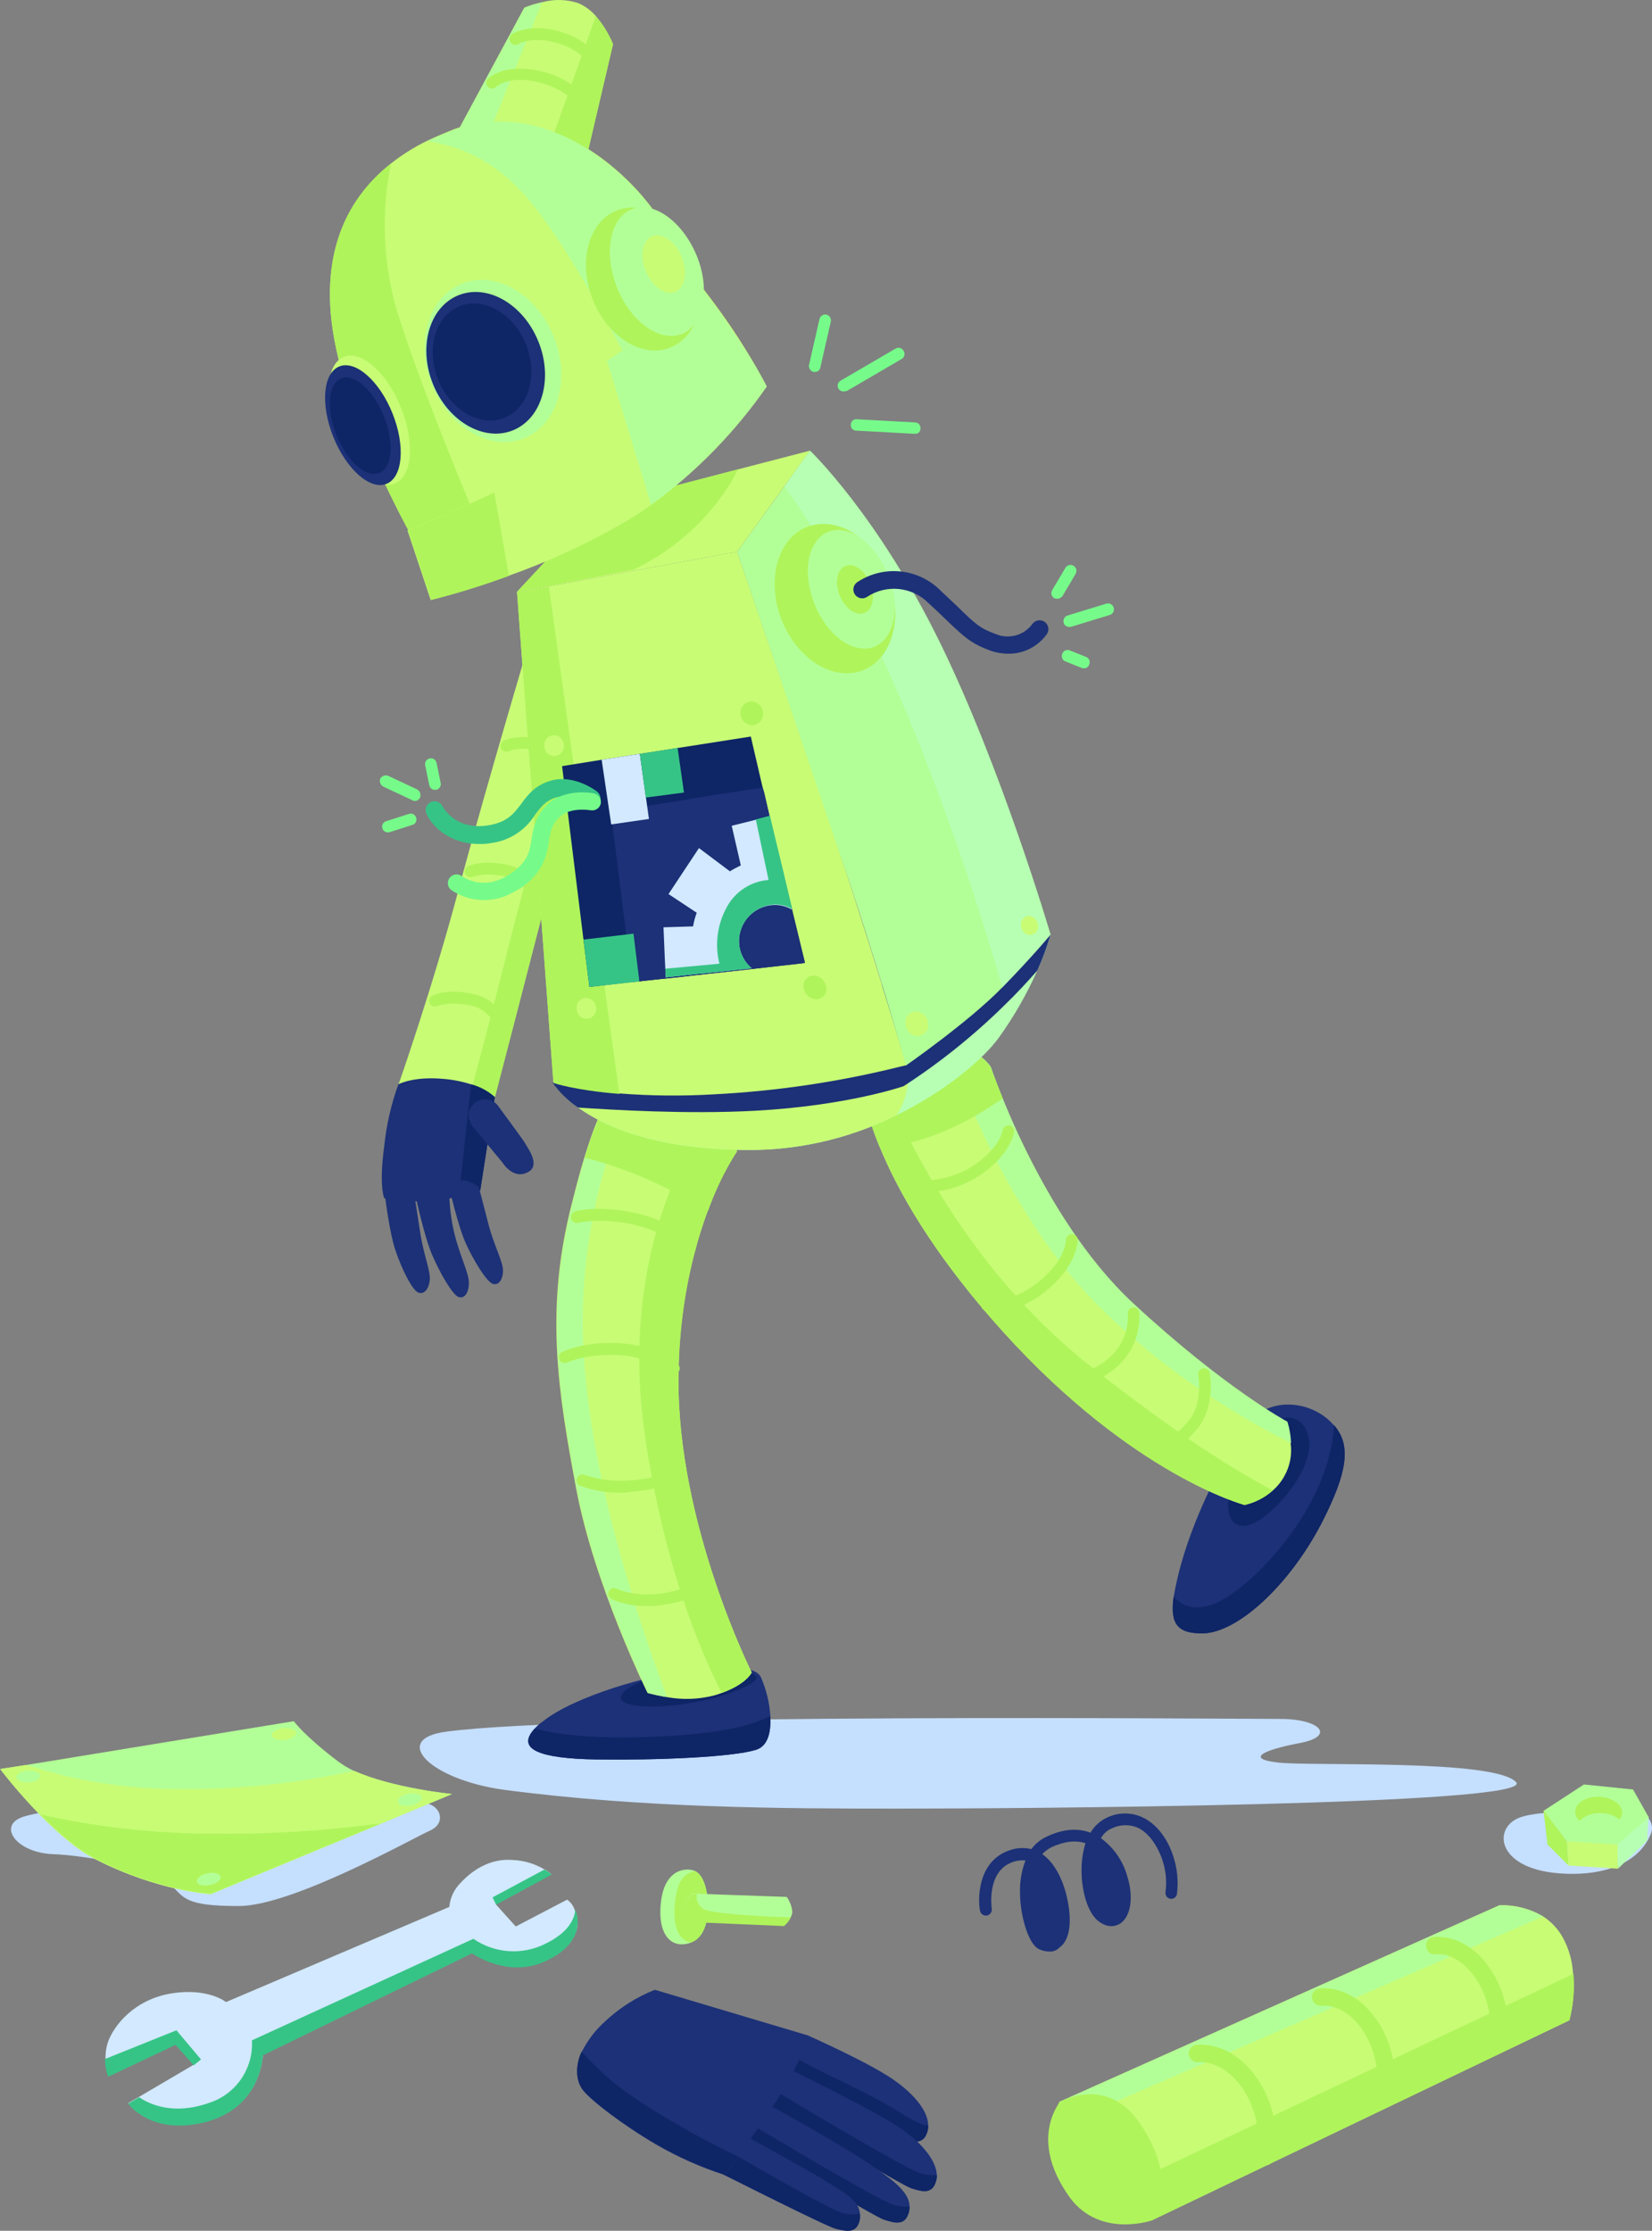 <svg width="363" height="490" viewBox="0 0 363 490" fill="none" xmlns="http://www.w3.org/2000/svg">
<rect x="0" y="0" width="363" height="490" fill="#808080" stroke="none"/>
<g clip-path="url(#clip0_0_652)">
<path d="M281.39 377.575C290.084 377.575 293.581 381.375 285.59 382.875C277.599 384.375 273.399 386.375 281.09 387.175C288.781 387.975 328.555 386.375 333.151 391.475C337.651 396.575 222.133 397.275 197.251 397.275C172.369 397.275 141.492 397.175 111.015 393.175C94.429 390.97 85.736 381.975 98.027 380.375C128.004 376.275 272.597 377.575 281.39 377.575Z" fill="#C5DFFF"/>
<path d="M92.531 395.97C96.731 395.97 98.331 400.37 94.531 402.07C90.731 403.77 64.254 418.67 52.462 418.67C40.67 418.67 40.471 416.97 37.273 413.67C34.073 410.47 19.586 407.57 11.592 407.27C3.598 406.97 -0.699 400.97 5.092 399.07C19.485 394.47 88.334 395.97 92.531 395.97Z" fill="#C5DFFF"/>
<path d="M359.833 397.87C361.433 397.97 363.633 400.27 362.833 402.57C360.633 408.47 353.94 411.97 343.947 411.57C328.259 410.97 327.659 400.77 334.754 398.97C340.847 397.27 358.234 397.77 359.833 397.87Z" fill="#C5DFFF"/>
<path d="M99.326 394.071L46.366 416.071C46.366 416.071 34.974 415.471 21.185 408.471C11.192 403.371 0.1 388.571 0.1 388.571L5.9 387.671L64.552 378.071C64.552 378.071 66.852 381.271 74.245 386.871C75.401 387.728 76.64 388.465 77.945 389.071C86.236 392.771 99.326 394.071 99.326 394.071Z" fill="#B3FF97"/>
<path d="M99.326 394.07L83.738 400.57L46.266 416.07C46.266 416.07 34.874 415.47 21.085 408.47C16.885 406.37 12.491 402.47 8.794 398.67C5.671 395.475 2.735 392.103 0 388.57L5.8 387.67C16.286 391.099 27.24 392.887 38.272 392.97C51.572 393.158 64.85 391.816 77.843 388.97C86.236 392.77 99.326 394.07 99.326 394.07Z" fill="#C8FC75"/>
<path d="M83.837 400.469L46.365 415.969C46.365 415.969 34.973 415.369 21.184 408.369C16.987 406.269 12.593 402.369 8.893 398.569C20.739 401.215 32.829 402.623 44.966 402.769C57.963 403.01 70.959 402.241 83.837 400.469Z" fill="#AFF45B"/>
<path d="M48.364 412.768C47.964 413.568 46.464 414.168 45.064 414.168C43.664 414.168 42.964 413.568 43.364 412.768C43.764 411.968 45.266 411.368 46.665 411.368C48.064 411.368 48.764 412.068 48.364 412.768Z" fill="#B3FF97"/>
<path d="M92.531 395.27C92.131 396.07 90.631 396.67 89.231 396.67C87.831 396.67 87.131 396.07 87.531 395.27C87.931 394.47 89.433 393.87 90.832 393.87C92.231 393.97 92.931 394.57 92.531 395.27Z" fill="#B3FF97"/>
<path d="M64.852 381.17C64.404 381.593 63.863 381.905 63.272 382.079C62.681 382.252 62.057 382.284 61.452 382.17C60.052 382.07 59.352 381.37 59.852 380.67C60.3 380.247 60.841 379.935 61.432 379.762C62.023 379.588 62.647 379.556 63.252 379.67C64.752 379.77 65.452 380.47 64.852 381.17Z" fill="#C8FC75"/>
<path d="M8.693 390.57C8.193 391.27 6.593 391.67 5.293 391.47C3.893 391.27 3.293 390.57 3.793 389.87C4.293 389.17 5.893 388.77 7.193 388.97C8.593 389.17 9.193 389.87 8.693 390.57Z" fill="#B3FF97"/>
<path d="M344.448 404.57L339.148 397.77L348.042 391.97L358.834 393.07L362.334 399.27L355.534 405.27L344.448 404.57Z" fill="#B3FF97"/>
<path d="M339.148 397.67L340.048 405.17L344.648 409.77L344.348 404.47L339.148 397.67Z" fill="#AFF45B"/>
<path d="M344.644 409.769L355.536 410.469L355.436 405.169L344.344 404.469L344.644 409.769Z" fill="#C8FC75"/>
<path d="M362.231 399.169L361.936 404.269L355.536 410.469L355.436 405.169L362.231 399.169Z" fill="#B7FFB3"/>
<path d="M356.436 398.165C356.444 398.443 356.394 398.719 356.291 398.977C356.188 399.235 356.033 399.469 355.836 399.665C354.678 398.728 353.225 398.232 351.736 398.265C350.892 398.201 350.044 398.319 349.25 398.613C348.456 398.906 347.735 399.367 347.136 399.965C346.803 399.73 346.537 399.413 346.362 399.046C346.187 398.678 346.109 398.271 346.136 397.865C346.136 396.065 348.536 394.565 351.436 394.665C354.137 394.765 356.436 396.265 356.436 398.165Z" fill="#AFF45B"/>
<path d="M119.611 429.767C111.517 433.067 103.723 428.967 103.723 428.967L57.757 451.367C57.657 452.967 56.657 463.567 44.167 466.267C32.776 468.664 28.183 461.964 28.183 461.964L30.583 460.564L42.674 453.464L38.674 448.964L23.883 455.965C23.407 454.72 23.17 453.397 23.183 452.065C23.167 450.912 23.336 449.764 23.683 448.665C24.983 444.865 29.583 439.165 37.673 437.865C45.763 436.565 49.664 439.765 49.664 439.765L98.728 418.865C98.899 416.905 99.748 415.067 101.128 413.665C103.328 411.265 107.328 408.065 112.819 408.565C115.181 408.685 117.479 409.371 119.519 410.565C120.098 410.861 120.635 411.231 121.119 411.665L108.928 418.265L113.328 423.165L124.62 417.265C125.354 417.787 125.912 418.519 126.22 419.365L126.52 420.265C127.306 422.667 127.705 426.467 119.611 429.767Z" fill="#D2E9FF"/>
<path d="M119.211 431.067C111.117 434.367 103.723 429.067 103.723 429.067L57.757 451.467C57.657 453.067 56.657 463.667 44.167 466.367C32.779 468.767 28.179 462.067 28.179 462.067L30.579 460.667C32.779 462.167 37.974 464.667 45.768 461.967C48.68 461.072 51.208 459.225 52.947 456.723C54.686 454.222 55.535 451.209 55.359 448.167L104.023 425.867C106.315 427.448 108.989 428.384 111.767 428.578C114.544 428.771 117.322 428.215 119.811 426.967C125.011 424.467 126.311 421.367 126.411 419.367L126.711 420.267C127.305 422.667 127.305 427.667 119.211 431.067Z" fill="#36C486"/>
<path d="M44.167 452.365L42.567 453.665L38.567 449.165L23.783 456.165C23.307 454.92 23.07 453.597 23.083 452.265L38.771 445.965L44.167 452.365Z" fill="#36C486"/>
<path d="M121.21 411.768L109.02 418.368L108.22 416.768L119.612 410.668C120.195 410.955 120.734 411.326 121.21 411.768Z" fill="#36C486"/>
<path d="M155.285 421.866C154.785 424.266 153.685 425.966 151.885 426.666C151.099 427.008 150.239 427.146 149.385 427.066C146.285 426.766 144.485 423.266 145.285 417.366C146.085 411.466 149.589 410.266 152.087 410.766C152.287 410.866 152.487 410.866 152.687 410.966C155.585 412.366 155.885 418.666 155.285 421.866Z" fill="#B3FF97"/>
<path d="M155.288 421.868C154.788 424.268 153.688 425.968 151.888 426.668C148.788 426.268 147.688 422.368 148.388 417.268C148.888 413.668 149.888 411.668 152.688 410.968C155.588 412.368 155.888 418.668 155.288 421.868Z" fill="#AFF45B"/>
<path d="M174.071 419.668C174.127 420.155 174.022 420.647 173.771 421.068C173.407 421.798 172.896 422.445 172.271 422.968L151.388 422.068C151.388 422.068 148.688 418.568 152.188 415.968H153.088L172.872 416.668C173.508 417.557 173.919 418.586 174.071 419.668Z" fill="#B3FF97"/>
<path d="M173.772 421.168C173.408 421.898 172.897 422.545 172.272 423.068L151.388 422.168C151.388 422.168 148.688 418.668 152.188 416.068H153.088C152.999 416.679 153.082 417.303 153.33 417.868C153.577 418.434 153.979 418.919 154.488 419.268C155.885 420.368 167.876 420.968 173.772 421.168Z" fill="#AFF45B"/>
<path d="M228.33 428.166C225.93 427.066 224.13 420.666 224.13 415.666C224.069 413.277 224.477 410.899 225.33 408.666C224.419 408.567 223.497 408.669 222.63 408.966C216.63 410.966 217.93 419.266 217.93 419.266C217.976 419.61 217.887 419.958 217.682 420.238C217.477 420.517 217.172 420.707 216.83 420.766C216.486 420.813 216.138 420.724 215.858 420.519C215.578 420.314 215.389 420.008 215.33 419.666C214.73 416.066 215.33 408.666 221.725 406.466C223.291 405.874 224.999 405.77 226.625 406.166C227.48 405.002 228.615 404.074 229.925 403.466C233.425 401.766 236.725 401.466 239.618 402.566C240.492 401.058 241.823 399.867 243.418 399.166C244.61 398.621 245.905 398.339 247.215 398.339C248.525 398.339 249.82 398.621 251.012 399.166C255.112 401.066 257.112 405.566 257.712 407.466C258.674 410.224 258.982 413.168 258.612 416.066C258.579 416.23 258.514 416.386 258.421 416.525C258.328 416.664 258.208 416.784 258.069 416.877C257.93 416.97 257.774 417.034 257.609 417.067C257.445 417.099 257.276 417.099 257.112 417.066C256.948 417.033 256.792 416.968 256.653 416.875C256.514 416.782 256.394 416.662 256.301 416.523C256.208 416.384 256.144 416.228 256.111 416.063C256.079 415.899 256.079 415.73 256.112 415.566C256.426 413.104 256.152 410.602 255.312 408.266C254.912 407.066 253.212 402.966 250.012 401.466C249.124 401.086 248.167 400.899 247.201 400.916C246.236 400.933 245.285 401.155 244.412 401.566C243.346 401.983 242.461 402.762 241.912 403.766C244.736 405.834 246.779 408.793 247.712 412.166C249.112 416.666 248.512 420.866 246.212 422.466C244.712 423.466 242.912 423.266 241.212 421.866C238.512 419.666 237.012 413.066 237.912 407.466C238.053 406.587 238.254 405.718 238.512 404.866C236.312 404.167 233.814 404.467 231.018 405.766C230.272 406.15 229.596 406.658 229.018 407.266C232.018 409.366 234.218 413.866 234.918 419.466C235.518 424.566 234.118 426.866 232.818 427.766C232.528 428.081 232.171 428.326 231.772 428.482C231.374 428.638 230.945 428.701 230.518 428.666C229.763 428.642 229.02 428.473 228.33 428.166Z" fill="#1C3177"/>
<path d="M203.949 466.865C203.97 467.235 203.936 467.605 203.849 467.965C203.049 471.165 200.849 470.565 198.349 469.765C195.849 468.865 182.361 460.365 179.363 458.565C177.562 457.482 175.694 456.514 173.771 455.665L175.371 452.265L177.671 447.165C177.671 447.165 190.761 452.965 196.257 456.765C201.151 460.165 203.949 463.865 203.949 466.865Z" fill="#1C3177"/>
<path d="M203.949 466.865C203.97 467.235 203.936 467.605 203.849 467.965C203.049 471.165 200.849 470.565 198.349 469.765C195.855 468.865 182.365 460.365 179.371 458.565C177.567 457.482 175.697 456.513 173.771 455.665L175.371 452.265C180.071 455.165 190.858 459.565 198.952 464.765C200.751 465.865 202.949 466.965 203.949 466.865Z" fill="#0E2566"/>
<path d="M205.847 477.764C205.868 478.134 205.834 478.504 205.747 478.864C204.947 482.064 202.747 481.464 200.247 480.664C197.747 479.764 176.864 467.064 173.867 465.264C172.066 464.181 170.198 463.213 168.275 462.364L169.875 458.964L172.175 453.864C172.175 453.864 192.657 463.764 198.153 467.664C202.949 471.064 205.747 474.764 205.847 477.764Z" fill="#1C3177"/>
<path d="M205.847 477.764C205.868 478.134 205.834 478.504 205.747 478.864C204.947 482.064 202.747 481.464 200.247 480.664C197.753 479.764 176.869 467.064 173.875 465.264C172.071 464.181 170.201 463.212 168.275 462.364L169.875 458.964C174.575 461.864 198.453 476.064 202.15 477.364C203.346 477.728 204.6 477.864 205.847 477.764Z" fill="#0E2566"/>
<path d="M199.851 484.664C199.872 485.034 199.838 485.404 199.751 485.764C198.951 488.964 196.751 488.364 194.251 487.564C191.751 486.664 170.868 473.964 167.871 472.164C166.07 471.081 164.202 470.113 162.279 469.264L163.879 465.864L166.179 460.764C166.179 460.764 186.161 471.764 191.557 475.664C196.554 479.064 199.851 481.664 199.851 484.664Z" fill="#1C3177"/>
<path d="M199.851 484.664C199.872 485.034 199.838 485.404 199.751 485.764C198.951 488.964 196.751 488.364 194.251 487.564C191.757 486.664 170.873 473.964 167.879 472.164C166.075 471.081 164.205 470.112 162.279 469.264L163.879 465.864C168.579 468.764 192.457 482.964 196.154 484.264C197.352 484.619 198.605 484.755 199.851 484.664Z" fill="#0E2566"/>
<path d="M188.959 486.264V487.364C188.359 490.664 186.159 490.164 183.659 489.564C181.165 488.864 159.281 477.764 156.188 476.264C154.315 475.297 152.377 474.462 150.388 473.764L151.688 470.264L154.988 464.264C154.988 464.264 174.67 475.064 180.466 478.464C185.462 481.564 188.759 483.264 188.959 486.264Z" fill="#1C3177"/>
<path d="M188.959 486.264V487.364C188.359 490.664 186.159 490.164 183.659 489.564C181.165 488.864 159.281 477.764 156.188 476.264C154.315 475.297 152.377 474.462 150.388 473.764L153.388 468.764C158.288 471.264 181.467 485.164 185.264 486.164C186.477 486.442 187.733 486.476 188.959 486.264Z" fill="#0E2566"/>
<path d="M177.768 447.166C175.793 452.61 173.141 457.784 169.874 462.566C167.774 465.666 165.874 468.466 164.274 470.766C163.474 471.866 162.774 472.866 162.174 473.766C160.374 476.266 159.274 477.766 159.274 477.766C154.022 476.078 148.966 473.832 144.193 471.066C136.499 466.566 129.903 461.366 128.205 459.266C126.105 456.766 127.005 453.166 127.005 453.166C127.152 452.331 127.422 451.522 127.805 450.766C129.087 448.187 130.852 445.879 133.005 443.966C136.17 441.004 139.864 438.664 143.893 437.066L177.768 447.166Z" fill="#1C3177"/>
<path d="M162.179 473.665C160.379 476.165 159.279 477.665 159.279 477.665C154.024 475.978 148.965 473.732 144.19 470.965C136.499 466.465 129.903 461.265 128.205 459.165C126.106 456.665 127.006 453.065 127.006 453.065C127.153 452.23 127.422 451.421 127.805 450.665C133.905 457.465 139.496 461.365 150.588 467.665C153.986 469.665 159.282 472.365 162.179 473.665Z" fill="#0E2566"/>
<path d="M344.844 443.766L253.412 487.558C253.412 487.558 245.418 489.558 238.823 484.058C237.402 482.942 236.184 481.588 235.223 480.058C232.023 475.158 231.223 470.858 231.423 467.558C231.502 465.519 231.978 463.515 232.823 461.658L329.556 418.468C332.848 418.389 336.098 419.22 338.949 420.868C340.833 422.059 342.382 423.711 343.449 425.668C344.742 428.076 345.493 430.739 345.649 433.468C345.995 436.921 345.722 440.409 344.844 443.766Z" fill="#C8FC75"/>
<path d="M344.844 443.767L253.412 487.567C253.412 487.567 245.423 489.567 238.823 484.067L345.744 433.567C346.026 436.993 345.722 440.443 344.844 443.767Z" fill="#AFF45B"/>
<path d="M339.048 420.968L231.428 467.568C231.507 465.529 231.983 463.525 232.828 461.668L329.555 418.468C329.655 418.568 334.651 418.268 339.048 420.968Z" fill="#B3FF97"/>
<path d="M232.825 461.765C232.825 461.765 243.117 455.565 250.512 466.465C259.505 479.765 253.312 487.665 253.312 487.665C253.312 487.665 241.825 491.763 235.125 482.763C228.63 473.764 229.625 466.464 232.825 461.765Z" fill="#AFF45B"/>
<path d="M277.993 475.664C277.852 475.679 277.71 475.644 277.593 475.564C277.348 475.509 277.116 475.406 276.912 475.259C276.707 475.113 276.535 474.926 276.404 474.712C276.273 474.497 276.187 474.258 276.151 474.009C276.115 473.761 276.129 473.507 276.193 473.264C277.006 468.29 275.937 463.192 273.193 458.964C268.693 452.264 263.4 452.964 263.4 452.964C262.898 453.029 262.391 452.899 261.982 452.602C261.573 452.304 261.293 451.861 261.2 451.364C261.135 450.862 261.265 450.355 261.563 449.946C261.86 449.537 262.303 449.257 262.8 449.164C263.1 449.164 270.594 448.064 276.39 456.764C279.791 461.844 281.082 468.049 279.99 474.064C279.88 474.513 279.624 474.914 279.263 475.203C278.902 475.493 278.456 475.655 277.993 475.664Z" fill="#AFF45B"/>
<path d="M304.174 462.064C304.033 462.079 303.891 462.044 303.774 461.964C303.529 461.909 303.297 461.806 303.093 461.659C302.888 461.513 302.716 461.326 302.585 461.112C302.454 460.897 302.368 460.658 302.332 460.409C302.296 460.161 302.31 459.907 302.374 459.664C303.138 454.973 302.14 450.165 299.574 446.164C295.474 439.964 290.681 440.564 290.481 440.564C289.983 440.609 289.485 440.471 289.081 440.177C288.676 439.883 288.392 439.452 288.281 438.964C288.216 438.462 288.346 437.955 288.644 437.546C288.941 437.137 289.384 436.857 289.881 436.764C290.181 436.764 297.176 435.664 302.771 444.064C305.94 448.94 307.154 454.832 306.171 460.564C306.014 460.977 305.743 461.337 305.389 461.603C305.036 461.868 304.615 462.028 304.174 462.064Z" fill="#AFF45B"/>
<path d="M329.055 450.766C328.914 450.781 328.772 450.746 328.655 450.666C328.41 450.611 328.178 450.508 327.974 450.361C327.769 450.215 327.597 450.028 327.466 449.814C327.335 449.599 327.249 449.36 327.213 449.111C327.177 448.863 327.191 448.609 327.255 448.366C328.019 443.675 327.021 438.867 324.455 434.866C320.355 428.566 315.662 429.266 315.562 429.266C315.312 429.309 315.056 429.301 314.809 429.243C314.562 429.185 314.33 429.079 314.125 428.93C313.92 428.781 313.747 428.592 313.616 428.375C313.485 428.158 313.398 427.917 313.362 427.666C313.319 427.416 313.327 427.16 313.385 426.913C313.443 426.667 313.549 426.434 313.698 426.229C313.847 426.024 314.036 425.851 314.253 425.72C314.47 425.589 314.711 425.502 314.962 425.466C315.262 425.466 322.257 424.466 327.653 432.766C330.822 437.642 332.003 443.546 330.953 449.266C330.856 449.695 330.614 450.078 330.269 450.351C329.923 450.624 329.495 450.771 329.055 450.766Z" fill="#AFF45B"/>
<path d="M290.288 334.774C283.093 348.474 271.902 358.574 264.407 358.774C258.807 358.874 257.012 356.774 257.907 350.674C258.343 348.179 258.911 345.709 259.607 343.274C263.007 331.374 269.1 320.374 272.597 314.674C277.797 306.374 286.687 307.774 291.183 311.274C291.853 311.762 292.458 312.333 292.983 312.974C296.779 317.176 296.479 322.775 290.288 334.774Z" fill="#1C3177"/>
<path d="M290.288 334.776C283.088 348.476 271.898 358.576 264.403 358.776C258.803 358.876 257.008 356.776 257.903 350.676C259.203 352.276 261.403 353.576 264.898 352.876C272.297 351.376 285.588 337.576 290.488 324.676C292.488 319.376 293.088 315.576 293.088 312.976C296.779 317.176 296.479 322.776 290.288 334.776Z" fill="#0E2566"/>
<path d="M287.686 316.876C287.986 321.276 283.986 328.176 277.993 332.976C272 337.776 268.2 334.276 270.598 326.376C273.096 318.476 278.892 311.376 282.889 311.376C285.487 311.376 287.386 313.276 287.686 316.876Z" fill="#0E2566"/>
<path d="M282.19 324.275C281.546 325.448 280.7 326.498 279.69 327.375C277.925 328.945 275.792 330.046 273.49 330.575C273.49 330.575 249.108 324.175 220.629 292.775C204.841 275.375 197.146 261.275 193.349 252.075C190.249 244.675 189.849 240.475 189.849 240.475C190.199 238.384 191.258 236.477 192.849 235.075C195.33 232.782 198.357 231.164 201.642 230.375C203.715 229.75 205.879 229.48 208.042 229.575C214.937 229.875 217.635 234.375 217.635 234.375C217.635 234.375 218.535 237.075 220.235 241.275C224.535 251.975 234.225 272.575 248.714 286.175C269.099 305.075 282.689 312.275 282.689 312.275C283.174 313.801 283.476 315.378 283.589 316.975C283.947 319.496 283.455 322.065 282.19 324.275Z" fill="#C8FC75"/>
<path d="M279.692 327.375C277.927 328.945 275.794 330.046 273.492 330.575C273.492 330.575 249.11 324.175 220.631 292.775C192.152 261.375 189.959 240.482 189.959 240.482C190.309 238.391 191.368 236.484 192.959 235.082C197.859 247.582 211.745 277.982 239.325 299.882C259.208 315.576 272.198 323.475 279.692 327.375Z" fill="#AFF45B"/>
<path d="M283.689 316.975C274.596 312.475 256.309 302.175 240.221 285.675C221.635 266.482 211.145 238.482 208.145 229.582C215.04 229.882 217.738 234.382 217.738 234.382C217.738 234.382 228.53 267.182 248.915 286.182C269.3 305.082 282.89 312.282 282.89 312.282C283.366 313.803 283.635 315.382 283.689 316.975Z" fill="#B3FF97"/>
<path d="M220.336 241.281C218.836 242.281 217.236 243.381 215.536 244.381C205.743 250.181 198.049 251.781 193.352 252.081C190.252 244.681 189.852 240.481 189.852 240.481C190.202 238.39 191.261 236.483 192.852 235.081C195.333 232.788 198.36 231.17 201.645 230.381C203.718 229.756 205.882 229.486 208.045 229.581C214.94 229.881 217.638 234.381 217.638 234.381C217.638 234.381 218.638 236.982 220.336 241.281Z" fill="#AFF45B"/>
<path d="M202.749 261.88C201.306 261.881 199.867 261.747 198.449 261.48C198.131 261.39 197.855 261.19 197.672 260.915C197.488 260.64 197.409 260.308 197.449 259.98C197.527 259.655 197.725 259.371 198.003 259.186C198.281 259 198.619 258.927 198.949 258.98C203.782 259.826 208.759 258.978 213.039 256.58C219.639 252.58 220.334 248.28 220.334 248.28C220.354 248.116 220.406 247.957 220.487 247.813C220.568 247.669 220.676 247.542 220.806 247.44C220.936 247.338 221.085 247.262 221.244 247.218C221.403 247.173 221.57 247.16 221.734 247.18C221.898 247.2 222.057 247.252 222.201 247.333C222.345 247.414 222.472 247.522 222.574 247.652C222.676 247.782 222.752 247.931 222.796 248.09C222.841 248.249 222.854 248.416 222.834 248.58C222.834 248.78 222.034 254.08 214.34 258.78C210.829 260.846 206.822 261.918 202.749 261.88Z" fill="#AFF45B"/>
<path d="M218.637 288.079C217.899 288.077 217.163 288.01 216.437 287.879C216.122 287.772 215.86 287.548 215.705 287.254C215.55 286.96 215.514 286.618 215.603 286.298C215.693 285.977 215.902 285.704 216.187 285.533C216.473 285.362 216.812 285.307 217.137 285.379C217.337 285.479 222.037 286.579 228.329 281.479C234.129 276.779 234.229 272.579 234.229 272.379C234.235 272.036 234.374 271.709 234.616 271.466C234.859 271.224 235.186 271.085 235.529 271.079V271.079C235.872 271.085 236.199 271.224 236.442 271.466C236.684 271.709 236.823 272.036 236.829 272.379C236.829 272.579 236.729 277.979 229.934 283.479C225.232 287.379 221.035 288.079 218.637 288.079Z" fill="#AFF45B"/>
<path d="M233.527 304.876C233.355 304.882 233.183 304.852 233.023 304.788C232.863 304.725 232.717 304.629 232.595 304.508C232.474 304.386 232.378 304.24 232.315 304.08C232.251 303.92 232.222 303.748 232.227 303.576C232.233 303.233 232.372 302.906 232.614 302.663C232.857 302.421 233.184 302.282 233.527 302.276C237.478 302.159 241.248 300.593 244.119 297.876C245.374 296.688 246.355 295.24 246.994 293.634C247.633 292.028 247.915 290.302 247.819 288.576C247.799 288.412 247.812 288.245 247.857 288.086C247.901 287.927 247.977 287.778 248.079 287.648C248.181 287.518 248.308 287.41 248.452 287.329C248.596 287.248 248.755 287.196 248.919 287.176C249.083 287.156 249.25 287.169 249.409 287.214C249.568 287.258 249.717 287.334 249.847 287.436C249.977 287.538 250.086 287.665 250.167 287.809C250.248 287.953 250.299 288.112 250.319 288.276C250.47 290.398 250.155 292.527 249.394 294.514C248.634 296.501 247.448 298.297 245.919 299.776C242.576 302.973 238.152 304.794 233.527 304.876Z" fill="#AFF45B"/>
<path d="M252.713 319.675H252.313C251.977 319.627 251.671 319.458 251.45 319.2C251.229 318.943 251.11 318.614 251.113 318.275C251.161 317.939 251.33 317.633 251.588 317.412C251.845 317.191 252.174 317.072 252.513 317.075C252.713 317.075 257.013 317.275 261.207 312.075C264.407 308.175 263.307 302.175 263.307 302.075C263.274 301.911 263.274 301.742 263.306 301.578C263.339 301.413 263.403 301.257 263.496 301.118C263.589 300.979 263.709 300.859 263.848 300.766C263.987 300.673 264.143 300.608 264.307 300.575C264.471 300.542 264.64 300.542 264.804 300.574C264.969 300.607 265.125 300.671 265.264 300.764C265.403 300.857 265.523 300.977 265.616 301.116C265.709 301.255 265.774 301.411 265.807 301.575C265.907 301.875 267.107 308.775 263.207 313.675C258.707 319.275 254.013 319.675 252.713 319.675Z" fill="#AFF45B"/>
<path d="M166.076 384.37C160.876 385.97 144.292 386.67 130.902 386.47C118.711 386.27 113.215 384.27 117.512 379.67C118.01 379.097 118.582 378.593 119.212 378.17C126.307 372.47 143.394 367.67 151.488 367.07C159.082 366.47 165.777 365.57 167.176 368.37C168.379 371.09 169.09 374.002 169.276 376.97C169.474 380.37 168.774 383.57 166.076 384.37Z" fill="#1C3177"/>
<path d="M166.076 384.371C160.88 385.971 144.293 386.671 130.903 386.471C118.712 386.271 113.216 384.271 117.513 379.671C121.013 380.671 128.205 381.971 141.495 381.571C157.483 381.071 164.977 379.171 169.174 376.971C169.474 380.371 168.774 383.571 166.076 384.371Z" fill="#0E2566"/>
<path d="M146.891 367.871C138.797 368.871 131.203 374.171 141.191 374.771C153.082 375.471 167.372 370.071 166.172 368.271C164.977 366.371 155.484 366.771 146.891 367.871Z" fill="#0E2566"/>
<path d="M165.177 367.368C165.177 367.368 164.077 369.868 158.577 371.868C158.088 372.065 157.587 372.232 157.077 372.368C153.62 373.289 150.001 373.426 146.485 372.768C145.069 372.549 143.667 372.248 142.285 371.868C142.285 371.868 130.594 348.268 126.597 326.968C122.6 305.668 119.897 288.368 125.197 266.168C126.397 261.368 127.397 257.468 128.397 254.268C131.897 242.768 134.197 240.668 134.197 240.668C135.805 240.221 137.442 239.887 139.097 239.668C143.197 239.068 149.09 239.068 153.187 242.068C154.194 242.818 155.162 243.619 156.087 244.468C158.683 246.748 160.675 249.633 161.887 252.868C159.243 256.966 157.095 261.364 155.487 265.968C151.239 277.702 149.073 290.088 149.087 302.568C148.789 334.674 165.177 367.368 165.177 367.368Z" fill="#C8FC75"/>
<path d="M165.177 367.372C165.177 367.372 164.077 369.872 158.577 371.872C153.277 361.472 145.787 342.972 141.69 315.172C136.199 277.081 150.688 252.281 156.084 244.581C158.68 246.861 160.672 249.746 161.884 252.981C161.884 252.981 149.389 270.581 149.089 302.681C148.789 334.781 165.177 367.372 165.177 367.372Z" fill="#AFF45B"/>
<path d="M146.591 372.772C145.175 372.553 143.772 372.252 142.391 371.872C142.391 371.872 130.7 348.272 126.703 326.972C122.706 305.672 120.003 288.372 125.303 266.172C130.603 244.082 134.3 240.682 134.3 240.682C135.908 240.235 137.545 239.901 139.2 239.682C130.757 257.936 127.012 278.011 128.304 298.082C130.103 327.075 141.894 360.473 146.591 372.772Z" fill="#B3FF97"/>
<path d="M151.488 275.579C151.293 275.581 151.102 275.536 150.928 275.449C150.754 275.362 150.603 275.235 150.488 275.079C150.488 275.079 147.488 271.079 139.996 269.179C132.302 267.279 127.106 268.579 127.106 268.579C126.942 268.627 126.77 268.642 126.6 268.622C126.43 268.603 126.265 268.55 126.116 268.466C125.967 268.382 125.836 268.269 125.732 268.134C125.627 267.999 125.55 267.844 125.506 267.679C125.458 267.515 125.443 267.343 125.463 267.173C125.482 267.003 125.535 266.839 125.619 266.69C125.703 266.541 125.816 266.41 125.951 266.305C126.086 266.2 126.241 266.123 126.406 266.079C126.606 265.979 132.206 264.579 140.595 266.679C149.089 268.779 152.386 273.379 152.586 273.579C152.686 273.716 152.757 273.872 152.796 274.038C152.835 274.203 152.841 274.374 152.813 274.542C152.785 274.709 152.724 274.87 152.633 275.013C152.543 275.157 152.425 275.281 152.286 275.379C152.03 275.481 151.762 275.548 151.488 275.579Z" fill="#AFF45B"/>
<path d="M147.89 301.981C147.719 301.99 147.548 301.959 147.392 301.889C147.236 301.82 147.098 301.714 146.99 301.581C146.99 301.581 143.59 298.281 136.398 297.681C129.104 297.181 124.608 299.281 124.608 299.281C124.301 299.415 123.955 299.428 123.639 299.317C123.324 299.205 123.062 298.978 122.908 298.681C122.83 298.531 122.784 298.367 122.772 298.198C122.76 298.029 122.783 297.86 122.839 297.701C122.895 297.541 122.984 297.395 123.099 297.271C123.214 297.148 123.353 297.049 123.508 296.981C123.708 296.881 128.608 294.481 136.698 295.081C144.892 295.681 148.789 299.581 148.989 299.681C149.108 299.799 149.202 299.939 149.266 300.094C149.331 300.248 149.364 300.414 149.364 300.581C149.364 300.748 149.331 300.914 149.266 301.068C149.202 301.223 149.108 301.363 148.989 301.481C148.696 301.777 148.305 301.954 147.89 301.981Z" fill="#AFF45B"/>
<path d="M136.698 327.874C133.566 327.962 130.446 327.453 127.505 326.374C127.343 326.314 127.195 326.222 127.07 326.102C126.946 325.982 126.847 325.838 126.782 325.678C126.716 325.518 126.684 325.346 126.688 325.173C126.692 325.001 126.732 324.831 126.805 324.674C126.864 324.512 126.957 324.364 127.077 324.239C127.197 324.114 127.341 324.016 127.501 323.95C127.661 323.884 127.833 323.852 128.006 323.857C128.178 323.861 128.348 323.901 128.505 323.974C131.719 325.053 135.12 325.461 138.498 325.174C142.14 324.981 145.707 324.063 148.99 322.475C149.283 322.323 149.624 322.29 149.94 322.383C150.257 322.476 150.526 322.688 150.69 322.975C150.842 323.268 150.874 323.609 150.781 323.925C150.688 324.242 150.476 324.511 150.19 324.675C146.557 326.415 142.62 327.434 138.599 327.675C137.98 327.84 137.338 327.907 136.698 327.874Z" fill="#AFF45B"/>
<path d="M142.095 352.773C137.195 352.773 134.401 351.273 134.301 351.173C134.151 351.1 134.018 350.996 133.911 350.869C133.803 350.742 133.723 350.593 133.676 350.433C133.629 350.273 133.616 350.105 133.637 349.94C133.659 349.775 133.715 349.616 133.801 349.473C133.965 349.187 134.234 348.975 134.55 348.881C134.867 348.788 135.208 348.821 135.501 348.973C135.601 348.973 139.201 350.873 145.593 349.973C151.893 349.073 154.287 346.473 154.287 346.473C154.512 346.221 154.829 346.069 155.166 346.05C155.504 346.032 155.835 346.148 156.087 346.373C156.339 346.599 156.491 346.915 156.51 347.252C156.529 347.59 156.412 347.921 156.187 348.173C156.087 348.273 153.287 351.473 145.895 352.473C144.644 352.718 143.369 352.819 142.095 352.773Z" fill="#AFF45B"/>
<path d="M161.979 252.88C159.335 256.978 157.186 261.376 155.579 265.98C154.179 265.18 152.679 264.38 151.079 263.48C144.001 259.414 136.408 256.319 128.504 254.28C132.004 242.78 134.304 240.68 134.304 240.68C135.912 240.233 137.549 239.899 139.204 239.68C143.304 239.08 149.197 239.08 153.294 242.08C154.301 242.83 155.269 243.631 156.194 244.48C160.78 248.881 161.979 252.88 161.979 252.88Z" fill="#AFF45B"/>
<path d="M136.299 146.788C136.299 146.788 126.406 172.088 122.209 188.788C118.012 205.488 108.719 241.088 108.719 241.088C106.807 242.676 104.597 243.866 102.219 244.588C100.566 245.076 98.828 245.213 97.119 244.988C93.266 244.218 89.784 242.172 87.235 239.181C87.235 239.181 94.929 217.381 100.725 195.581C106.525 173.681 118.012 135.181 118.012 135.181C125.107 134.381 129.503 135.481 132.201 137.181C133.747 138.208 134.958 139.665 135.686 141.372C136.414 143.079 136.627 144.962 136.299 146.788Z" fill="#C8FC75"/>
<path d="M136.299 146.789C136.299 146.789 126.406 172.089 122.209 188.789C118.012 205.489 108.719 241.089 108.719 241.089C106.807 242.677 104.597 243.867 102.219 244.589C104.419 236.289 108.219 222.089 112.511 204.889C118.612 180.789 129.404 146.189 132.102 137.289C133.669 138.274 134.905 139.705 135.653 141.397C136.401 143.09 136.626 144.968 136.299 146.789Z" fill="#AFF45B"/>
<path d="M110.817 227.282C110.561 227.282 110.31 227.206 110.096 227.064C109.883 226.921 109.716 226.719 109.617 226.482C109.617 226.482 107.817 221.882 103.917 220.982C98.917 219.782 96.123 220.982 96.123 220.982C95.817 221.116 95.47 221.129 95.155 221.018C94.839 220.906 94.578 220.679 94.423 220.382C94.289 220.075 94.276 219.729 94.388 219.414C94.499 219.098 94.726 218.837 95.023 218.682C95.123 218.582 98.523 216.982 104.516 218.482C109.716 219.682 111.911 225.382 112.01 225.582C112.135 225.901 112.132 226.256 112.002 226.573C111.871 226.889 111.623 227.143 111.31 227.282H110.817Z" fill="#AFF45B"/>
<path d="M118.512 198.784C118.271 198.771 118.036 198.7 117.828 198.579C117.619 198.457 117.442 198.287 117.312 198.084C117.312 198.084 115.012 193.484 111.312 192.584C106.512 191.484 103.917 192.584 103.917 192.584C103.611 192.718 103.264 192.731 102.949 192.62C102.633 192.508 102.371 192.281 102.217 191.984C102.083 191.677 102.07 191.331 102.182 191.016C102.293 190.7 102.52 190.439 102.817 190.284C102.917 190.184 106.217 188.684 112.01 190.084C116.91 191.284 119.604 196.684 119.704 196.884C119.838 197.191 119.851 197.537 119.74 197.852C119.628 198.168 119.401 198.43 119.104 198.584C118.924 198.694 118.722 198.762 118.512 198.784Z" fill="#AFF45B"/>
<path d="M126.206 170.686C125.975 170.684 125.75 170.618 125.556 170.494C125.361 170.37 125.205 170.194 125.106 169.986C125.106 169.986 123.106 165.986 119.306 164.986C114.506 163.786 111.812 164.986 111.812 164.986C111.505 165.12 111.159 165.133 110.844 165.022C110.528 164.91 110.266 164.683 110.112 164.386C109.978 164.079 109.965 163.733 110.077 163.418C110.188 163.102 110.415 162.841 110.712 162.686C110.812 162.586 114.112 161.086 119.905 162.486C124.805 163.686 127.2 168.586 127.3 168.786C127.434 169.093 127.447 169.439 127.335 169.754C127.224 170.07 126.997 170.332 126.7 170.486C126.565 170.61 126.389 170.681 126.206 170.686Z" fill="#AFF45B"/>
<path d="M108.719 240.981L105.519 261.481C103.982 262.014 102.412 262.449 100.819 262.781C98.659 263.339 96.448 263.674 94.219 263.781C87.424 264.181 84.426 263.181 84.426 263.181C84.426 263.181 83.226 260.581 84.426 251.781C84.901 247.138 85.942 242.571 87.526 238.181C87.526 238.181 90.726 236.381 97.419 236.981C99.492 237.147 101.538 237.55 103.519 238.181C105.444 238.703 107.224 239.661 108.719 240.981Z" fill="#1C3177"/>
<path d="M108.719 240.981L105.525 261.481C103.988 262.015 102.418 262.449 100.825 262.781L103.525 238.181C105.45 238.703 107.229 239.661 108.725 240.981H108.719Z" fill="#0E2566"/>
<path d="M103.722 247.281L110.422 255.381C110.422 255.381 112.922 259.481 116.322 257.281C118.622 255.681 116.022 252.281 115.222 250.881C115.022 250.481 111.622 245.881 109.422 242.881C109.085 242.417 108.64 242.043 108.125 241.792C107.61 241.54 107.042 241.419 106.469 241.439C105.896 241.459 105.337 241.619 104.841 241.905C104.344 242.191 103.926 242.595 103.622 243.081C102.823 243.981 102.623 245.381 103.722 247.281Z" fill="#1C3177"/>
<path d="M84.537 262.179C84.537 262.179 85.537 270.779 86.937 274.779C88.337 278.879 90.537 283.279 91.837 283.879C93.137 284.479 94.237 283.179 94.437 281.179C94.637 279.179 93.037 275.479 92.337 270.779C91.637 266.079 91.037 262.479 91.037 262.479C91.037 262.479 87.137 258.68 84.537 262.179Z" fill="#1C3177"/>
<path d="M91.232 262.279C91.232 262.279 93.132 271.379 94.932 275.579C96.732 279.779 99.432 284.379 100.732 284.879C102.032 285.379 103.032 283.979 103.032 281.779C103.032 279.579 101.032 275.879 99.832 270.879C99.111 267.899 98.742 264.845 98.732 261.779C98.732 261.779 93.432 258.28 91.232 262.279Z" fill="#1C3177"/>
<path d="M98.726 260.88C98.726 260.88 100.626 269.38 102.426 273.28C104.226 277.18 106.926 281.48 108.226 281.98C109.526 282.48 110.526 281.08 110.526 279.08C110.526 277.08 108.526 273.58 107.326 268.88C106.126 264.28 105.226 260.78 105.226 260.78C105.226 260.78 100.926 257.18 98.726 260.88Z" fill="#1C3177"/>
<path d="M230.828 205.284C230.053 207.984 229.084 210.624 227.928 213.184C225.613 218.396 222.767 223.356 219.434 227.984C216.334 232.284 208.242 239.484 196.951 244.984C187.469 249.714 177.066 252.308 166.474 252.584C144.99 252.884 133.199 247.684 127.203 243.384C125.021 241.904 123.125 240.041 121.609 237.884L153.685 228.284L230.828 205.284Z" fill="#B7FFB3"/>
<path d="M196.953 244.982C187.471 249.712 177.068 252.306 166.476 252.582C144.992 252.882 133.201 247.682 127.205 243.382C125.022 241.903 123.126 240.039 121.609 237.882L153.685 228.282C158.685 231.882 177.068 229.482 198.652 234.482C200.35 234.882 199.551 241.582 196.953 244.982Z" fill="#C8FC75"/>
<path d="M230.828 205.284C230.053 207.984 229.084 210.624 227.928 213.184C225.828 215.584 223.428 218.184 220.533 220.984C213.812 227.569 206.448 233.465 198.552 238.584C198.552 238.584 186.261 242.884 165.876 243.984C150.887 244.784 134.599 243.784 127.009 243.284C124.825 241.805 122.927 239.941 121.409 237.784L230.828 205.284Z" fill="#1C3177"/>
<path d="M199.151 233.981L197.851 234.281C184.391 237.637 170.637 239.679 156.782 240.381C149.89 240.786 142.979 240.719 136.097 240.181C126.204 239.381 121.608 237.781 121.608 237.781L113.615 130.09L120.61 128.79L161.979 121.19C161.979 121.19 169.673 143.59 180.365 174.89C190.958 206.083 199.151 233.981 199.151 233.981Z" fill="#C8FC75"/>
<path d="M230.828 205.284C230.828 205.284 227.328 209.584 220.236 216.884L220.136 216.984C212.941 224.384 199.152 233.984 199.152 233.984H199.052C196.652 225.484 191.957 209.684 186.561 193.484C178.567 169.787 161.979 121.192 161.979 121.192L172.371 106.792L177.971 98.992C177.971 98.992 192.756 113.092 206.446 140.992C220.136 168.892 230.828 205.284 230.828 205.284Z" fill="#B3FF97"/>
<path d="M177.967 98.992L161.979 121.192L113.515 130.092L131.202 111.192L162.179 103.092L177.967 98.992Z" fill="#C8FC75"/>
<path d="M136.098 240.281C126.205 239.481 121.609 237.881 121.609 237.881L113.615 130.19L120.61 128.89L136.098 240.281Z" fill="#AFF45B"/>
<path d="M162.179 103.092C160.331 106.714 158.012 110.076 155.284 113.092C150.789 118.097 145.358 122.174 139.296 125.092L113.515 130.092L131.102 111.192L162.179 103.092Z" fill="#AFF45B"/>
<path d="M230.828 205.284C230.828 205.284 227.328 209.584 220.236 216.884C214.988 198.554 208.818 180.5 201.749 162.792C190.657 134.992 179.566 116.892 172.371 106.792L177.971 98.992C177.971 98.992 192.756 113.092 206.446 140.992C220.136 168.892 230.828 205.284 230.828 205.284Z" fill="#B7FFB3"/>
<path d="M181.564 216.883C181.62 217.203 181.605 217.532 181.52 217.845C181.436 218.159 181.283 218.45 181.073 218.698C180.863 218.946 180.601 219.145 180.306 219.281C180.011 219.416 179.689 219.485 179.364 219.483C178.662 219.463 177.99 219.188 177.475 218.709C176.96 218.231 176.637 217.582 176.564 216.883C176.508 216.563 176.523 216.234 176.608 215.92C176.693 215.606 176.846 215.315 177.056 215.067C177.266 214.819 177.528 214.62 177.824 214.485C178.119 214.349 178.441 214.28 178.766 214.283C179.463 214.321 180.124 214.602 180.635 215.077C181.147 215.552 181.475 216.191 181.564 216.883Z" fill="#AFF45B"/>
<path d="M167.678 156.688C167.694 157.017 167.645 157.346 167.532 157.656C167.42 157.965 167.247 158.25 167.024 158.492C166.8 158.734 166.531 158.929 166.231 159.066C165.931 159.202 165.607 159.278 165.278 159.288C164.598 159.259 163.953 158.976 163.471 158.495C162.99 158.013 162.707 157.368 162.678 156.688C162.662 156.359 162.711 156.03 162.824 155.72C162.936 155.411 163.109 155.126 163.332 154.884C163.556 154.642 163.825 154.447 164.125 154.31C164.425 154.174 164.749 154.098 165.078 154.088C165.764 154.1 166.419 154.377 166.904 154.862C167.389 155.347 167.666 156.002 167.678 156.688Z" fill="#AFF45B"/>
<path d="M123.91 163.787C123.929 164.077 123.889 164.368 123.792 164.642C123.696 164.917 123.545 165.169 123.349 165.384C123.153 165.598 122.916 165.771 122.651 165.892C122.387 166.013 122.101 166.079 121.81 166.087C121.514 166.082 121.222 166.018 120.951 165.899C120.68 165.78 120.436 165.609 120.231 165.395C120.027 165.181 119.866 164.929 119.76 164.653C119.653 164.377 119.602 164.083 119.61 163.787C119.591 163.497 119.631 163.206 119.728 162.932C119.824 162.657 119.975 162.405 120.171 162.19C120.367 161.976 120.604 161.803 120.869 161.682C121.133 161.561 121.419 161.495 121.71 161.487C122.006 161.492 122.298 161.556 122.569 161.675C122.84 161.794 123.084 161.965 123.289 162.179C123.493 162.393 123.654 162.645 123.76 162.921C123.867 163.197 123.918 163.491 123.91 163.787Z" fill="#C8FC75"/>
<path d="M131.005 221.483C131.024 221.773 130.984 222.064 130.887 222.338C130.791 222.613 130.64 222.865 130.444 223.08C130.248 223.294 130.011 223.467 129.746 223.588C129.482 223.709 129.196 223.775 128.905 223.783C128.609 223.778 128.317 223.714 128.046 223.595C127.775 223.476 127.531 223.305 127.326 223.091C127.122 222.877 126.961 222.625 126.855 222.349C126.748 222.073 126.697 221.779 126.705 221.483C126.686 221.193 126.726 220.902 126.823 220.628C126.919 220.353 127.07 220.101 127.266 219.886C127.462 219.672 127.699 219.499 127.964 219.378C128.228 219.257 128.514 219.191 128.805 219.183C129.391 219.227 129.94 219.487 130.346 219.911C130.752 220.336 130.987 220.896 131.005 221.483Z" fill="#C8FC75"/>
<path d="M203.945 224.882C203.99 225.213 203.964 225.55 203.87 225.871C203.776 226.192 203.615 226.489 203.398 226.744C203.18 226.998 202.912 227.204 202.61 227.347C202.308 227.491 201.979 227.569 201.645 227.577C200.939 227.547 200.269 227.253 199.769 226.753C199.269 226.253 198.975 225.583 198.945 224.877C198.899 224.545 198.924 224.208 199.018 223.886C199.112 223.565 199.273 223.267 199.49 223.012C199.708 222.757 199.976 222.551 200.278 222.407C200.581 222.263 200.91 222.185 201.245 222.177C201.958 222.19 202.638 222.479 203.142 222.984C203.645 223.489 203.933 224.169 203.945 224.882Z" fill="#C8FC75"/>
<path d="M228.131 203.284C228.163 203.542 228.14 203.804 228.065 204.054C227.99 204.303 227.864 204.534 227.694 204.731C227.525 204.929 227.316 205.089 227.082 205.201C226.847 205.314 226.591 205.376 226.331 205.384C225.791 205.36 225.281 205.128 224.909 204.736C224.536 204.345 224.329 203.825 224.331 203.284C224.299 203.026 224.322 202.763 224.397 202.514C224.472 202.265 224.599 202.034 224.768 201.836C224.938 201.639 225.146 201.479 225.381 201.366C225.616 201.254 225.872 201.192 226.132 201.184C226.66 201.242 227.15 201.484 227.516 201.868C227.881 202.253 228.099 202.754 228.131 203.284Z" fill="#C8FC75"/>
<path d="M196.453 131.49C197.853 140.59 193.253 147.89 186.061 147.89C178.869 147.89 171.871 140.49 170.472 131.49C169.074 122.39 173.67 115.09 180.865 115.09C188.059 114.99 195.054 122.39 196.453 131.49Z" fill="#AFF45B"/>
<path d="M195.754 127.99C197.954 135.09 195.754 141.59 190.954 142.39C186.154 143.19 180.465 138.09 178.367 130.89C176.167 123.79 178.367 117.29 183.167 116.49C187.967 115.69 193.556 120.891 195.754 127.99Z" fill="#B3FF97"/>
<path d="M191.457 128.889C192.357 131.789 191.457 134.489 189.457 134.789C187.457 135.089 185.157 132.989 184.257 130.089C183.357 127.189 184.257 124.489 186.257 124.189C188.259 123.79 190.557 125.89 191.457 128.889Z" fill="#AFF45B"/>
<path d="M221.535 143.589C220.172 143.584 218.819 143.347 217.535 142.889C213.335 141.289 212.135 140.189 207.642 135.889C206.642 134.889 205.442 133.789 204.042 132.489C202.3 130.735 200.005 129.638 197.547 129.383C195.088 129.128 192.617 129.731 190.552 131.089C190.128 131.381 189.605 131.492 189.098 131.398C188.592 131.304 188.144 131.013 187.852 130.589C187.56 130.165 187.449 129.642 187.543 129.135C187.637 128.629 187.928 128.181 188.352 127.889C191.138 126.029 194.483 125.191 197.817 125.519C201.151 125.848 204.268 127.321 206.638 129.689C208.038 130.989 209.238 132.189 210.238 133.089C214.538 137.289 215.338 137.989 218.832 139.289C220.219 139.866 221.759 139.964 223.208 139.565C224.656 139.166 225.93 138.295 226.826 137.089C227.118 136.665 227.566 136.374 228.072 136.28C228.579 136.186 229.102 136.297 229.526 136.589C229.95 136.881 230.241 137.329 230.335 137.835C230.429 138.342 230.318 138.865 230.026 139.289C229.064 140.639 227.789 141.735 226.31 142.484C224.831 143.233 223.193 143.612 221.535 143.589Z" fill="#1C3177"/>
<path d="M176.868 211.487L176.368 211.587L163.078 213.087L152.087 214.287L149.587 214.587L141.093 215.487L140.493 215.587L138.893 215.687L129.508 216.787L128.208 206.387L123.508 168.287L132.202 166.887L140.596 165.587H140.696L148.99 164.287L164.977 161.787L167.577 172.987L167.877 173.987L170.377 184.787L170.877 186.587L173.577 197.887L176.777 211.087L176.868 211.487Z" fill="#0E2566"/>
<path d="M176.868 211.486L176.368 211.586L163.078 213.086L152.087 214.286L149.587 214.586L141.093 215.486L140.493 215.586L138.893 215.686L134.2 178.186L142.993 176.886L151.287 175.586L151.387 175.486L159.781 174.186L167.575 172.986L167.875 173.986L170.375 184.786L170.875 186.586L173.575 197.886L176.775 211.086L176.868 211.486Z" fill="#1C3177"/>
<path d="M162.38 206.686C162.379 207.83 162.629 208.961 163.113 209.997C163.597 211.034 164.302 211.952 165.18 212.686L155.787 213.686L153.587 213.886L146.292 214.686L146.092 210.786L145.792 203.686L152.292 203.486C152.465 202.463 152.733 201.459 153.092 200.486L146.892 196.386L153.586 186.286L160.381 191.386C161.181 190.886 161.981 190.486 162.781 190.086L160.781 181.386L165.981 180.086L169.081 179.286L171.281 188.486L171.681 190.086L173.981 199.786C172.8 199.094 171.449 198.748 170.081 198.786C168.024 198.848 166.071 199.707 164.635 201.18C163.198 202.654 162.39 204.628 162.38 206.686Z" fill="#D2E9FF"/>
<path d="M142.594 179.887L134.302 181.087L132.202 166.887L140.596 165.587L142.594 179.887Z" fill="#D2E9FF"/>
<path d="M150.289 174.087L141.896 175.187L140.596 165.587L148.89 164.287L150.289 174.087Z" fill="#36C486"/>
<path d="M140.496 215.584L129.505 216.784L128.205 206.384L139.197 205.084L140.496 215.584Z" fill="#36C486"/>
<path d="M162.38 206.686C162.379 207.83 162.629 208.961 163.113 209.997C163.597 211.034 164.302 211.952 165.18 212.686L155.787 213.686L153.587 213.886L146.292 214.686L146.192 212.786L158.083 211.686C157.034 207.499 157.606 203.07 159.683 199.286C160.587 197.593 161.903 196.156 163.51 195.107C165.117 194.059 166.963 193.432 168.876 193.286L166.077 179.986L169.177 179.186L171.377 188.386L171.777 189.986L174.077 199.686C172.896 198.994 171.545 198.648 170.177 198.686C168.1 198.768 166.134 199.643 164.684 201.131C163.233 202.62 162.408 204.608 162.38 206.686Z" fill="#36C486"/>
<path d="M105.221 185.385C98.621 185.385 94.829 181.285 93.73 178.785C93.513 178.32 93.486 177.788 93.654 177.303C93.822 176.818 94.172 176.417 94.63 176.185C95.095 175.967 95.627 175.939 96.113 176.107C96.598 176.275 96.999 176.626 97.23 177.085C97.33 177.285 100.03 182.485 107.322 181.285C111.522 180.585 112.922 178.685 114.517 176.585C115.917 174.685 117.517 172.485 121.017 171.485C126.017 169.985 131.01 173.685 131.209 173.885C131.601 174.204 131.859 174.658 131.933 175.157C132.007 175.657 131.892 176.166 131.609 176.585C131.293 176.981 130.839 177.243 130.338 177.317C129.837 177.391 129.326 177.273 128.909 176.985C128.809 176.985 125.209 174.285 122.114 175.185C119.914 175.885 118.914 177.185 117.614 178.885C116.573 180.594 115.162 182.047 113.484 183.138C111.807 184.228 109.905 184.928 107.921 185.185C107.031 185.351 106.126 185.418 105.221 185.385Z" fill="#36C486"/>
<path d="M112.417 196.184C110.35 197.294 108.017 197.816 105.674 197.692C103.331 197.569 101.066 196.805 99.127 195.484C98.729 195.166 98.474 194.703 98.418 194.196C98.362 193.69 98.509 193.182 98.827 192.784C99.145 192.386 99.609 192.131 100.115 192.075C100.621 192.019 101.129 192.166 101.527 192.484C101.727 192.584 106.427 196.084 112.519 191.684C116.019 189.184 116.419 186.884 116.819 184.184C117.219 181.784 117.719 179.184 120.319 176.684C124.119 173.084 130.212 174.184 130.511 174.284C130.998 174.383 131.428 174.668 131.708 175.079C131.988 175.49 132.097 175.994 132.011 176.484C131.912 176.971 131.627 177.401 131.216 177.681C130.805 177.961 130.301 178.07 129.811 177.984C129.711 177.984 125.311 177.184 122.916 179.484C121.216 181.084 120.916 182.784 120.616 184.884C120.116 187.784 119.516 191.384 114.716 194.884C114.015 195.284 113.216 195.784 112.417 196.184Z" fill="#76FB8A"/>
<path d="M160.98 77.493C157.128 84.523 152.319 90.985 146.691 96.693C141.923 101.661 136.348 105.786 130.202 108.893C122.552 112.691 114.638 115.933 106.521 118.593C102.092 120.089 97.59 121.358 93.031 122.393C93.031 122.393 75.444 92.893 72.846 70.493C71.046 54.593 76.446 43.393 85.936 35.893C88.41 33.939 91.091 32.263 93.93 30.893C95.83 29.993 97.73 29.193 99.73 28.393C117.313 21.998 133.702 33.893 141.994 44.093C150.388 54.393 160.98 77.493 160.98 77.493Z" fill="#C8FC75"/>
<path d="M106.521 118.591C102.092 120.087 97.59 121.356 93.031 122.391C93.031 122.391 75.444 92.897 72.846 70.497C71.046 54.597 76.446 43.397 85.936 35.897C83.73 46.536 84.142 57.552 87.136 67.997C91.632 82.497 100.125 103.392 106.521 118.591Z" fill="#AFF45B"/>
<path d="M115.165 96.262C122.537 93.292 125.453 83.287 121.678 73.913C117.902 64.54 108.865 59.348 101.493 62.318C94.121 65.287 91.204 75.293 94.98 84.666C98.755 94.04 107.792 99.231 115.165 96.262Z" fill="#B3FF97"/>
<path d="M112.696 94.528C119.095 91.951 121.607 83.218 118.306 75.022C115.006 66.827 107.142 62.273 100.742 64.851C94.343 67.428 91.831 76.162 95.132 84.357C98.432 92.552 106.296 97.106 112.696 94.528Z" fill="#1C3177"/>
<path d="M110.85 91.759C116.174 89.614 118.283 82.395 115.56 75.634C112.836 68.872 106.313 65.13 100.988 67.274C95.664 69.419 93.555 76.638 96.279 83.399C99.002 90.161 105.526 93.903 110.85 91.759Z" fill="#0E2566"/>
<path d="M86.756 106.215C90.596 104.668 91.2 97.186 88.105 89.503C85.01 81.819 79.389 76.844 75.549 78.391C71.71 79.937 71.106 87.42 74.2 95.103C77.295 102.786 82.916 107.761 86.756 106.215Z" fill="#C8FC75"/>
<path d="M84.935 106.279C88.519 104.835 89.1 97.893 86.232 90.773C83.365 83.653 78.135 79.052 74.551 80.495C70.967 81.939 70.386 88.881 73.254 96.001C76.121 103.121 81.351 107.722 84.935 106.279Z" fill="#1C3177"/>
<path d="M83.328 103.9C86.195 102.745 86.646 97.158 84.335 91.422C82.025 85.685 77.828 81.971 74.961 83.125C72.094 84.28 71.643 89.867 73.954 95.603C76.264 101.34 80.461 105.054 83.328 103.9Z" fill="#0E2566"/>
<path d="M134.7 9.7L129.1 33.6L120.506 32.7L106.621 31.3L99.626 30.6L115.214 1.7C116.476 1.184 117.781 0.783 119.114 0.5C121.738 -0.232 124.522 -0.162 127.106 0.7C128.565 1.34 129.863 2.297 130.906 3.5C132.495 5.35 133.776 7.443 134.7 9.7Z" fill="#C8FC75"/>
<path d="M134.699 9.7L129.104 33.6L120.51 32.7L130.902 3.6C132.502 5.405 133.786 7.468 134.699 9.7Z" fill="#AFF45B"/>
<path d="M119.112 0.5L106.621 31.3L99.626 30.6L115.214 1.7C116.475 1.184 117.78 0.783 119.112 0.5V0.5Z" fill="#B3FF97"/>
<path d="M131.503 16.594C131.231 16.603 130.963 16.518 130.745 16.355C130.527 16.191 130.371 15.958 130.303 15.694C130.203 15.494 128.803 11.194 122.209 9.394C117.009 7.894 113.915 9.594 113.915 9.694C113.61 9.863 113.25 9.906 112.913 9.812C112.576 9.719 112.29 9.497 112.115 9.194C111.946 8.888 111.904 8.528 111.998 8.192C112.091 7.855 112.313 7.569 112.615 7.394C112.815 7.294 116.715 5.094 122.907 6.894C130.901 9.194 132.6 14.694 132.7 14.994C132.748 15.158 132.763 15.33 132.743 15.5C132.724 15.67 132.671 15.834 132.587 15.983C132.503 16.132 132.39 16.263 132.255 16.368C132.12 16.473 131.965 16.55 131.8 16.594H131.503Z" fill="#AFF45B"/>
<path d="M129.304 26.598C129.009 26.592 128.723 26.492 128.489 26.312C128.255 26.132 128.085 25.882 128.004 25.598C128.004 25.398 126.804 20.598 119.51 18.398C112.216 16.198 109.218 18.898 109.018 19.098C108.779 19.337 108.456 19.471 108.118 19.471C107.781 19.471 107.457 19.337 107.218 19.098C106.979 18.859 106.845 18.536 106.845 18.198C106.845 17.86 106.979 17.537 107.218 17.298C107.418 17.098 111.318 13.398 120.208 15.998C129.001 18.698 130.4 24.798 130.4 25.098C130.433 25.262 130.434 25.431 130.401 25.596C130.369 25.76 130.305 25.916 130.212 26.056C130.119 26.195 129.999 26.315 129.86 26.408C129.721 26.501 129.564 26.566 129.4 26.598H129.304Z" fill="#AFF45B"/>
<path d="M160.98 77.493C157.128 84.523 152.319 90.985 146.691 96.693C138.397 79.493 123.808 51.093 113.615 41.093C108.342 35.655 101.423 32.105 93.93 30.993C95.83 30.093 97.73 29.293 99.73 28.493C117.317 22.093 133.705 33.993 141.999 44.193C150.388 54.393 160.98 77.493 160.98 77.493Z" fill="#B3FF97"/>
<path d="M168.474 84.895C161.513 94.909 152.936 103.695 143.093 110.895C140.936 112.444 138.7 113.879 136.393 115.195C128.512 119.677 120.253 123.458 111.711 126.495C106.116 128.559 100.415 130.327 94.633 131.79L89.533 116.495C89.533 116.495 97.827 113.195 108.519 108.195C109.719 107.595 110.919 106.995 112.219 106.395C124.61 100.395 129.306 96.595 129.306 96.595L128.006 82.895C128.006 82.895 130.306 81.395 133.506 79.195C137.006 76.795 141.5 73.595 144.698 70.895C150.798 65.795 152.992 61.495 152.992 61.495C156.304 65.602 159.405 69.874 162.285 74.295C166.276 80.495 168.474 84.895 168.474 84.895Z" fill="#C8FC75"/>
<path d="M168.474 84.895C161.513 94.909 152.936 103.695 143.093 110.895L133.4 79.295C136.9 76.895 141.394 73.695 144.592 70.995C150.692 65.895 152.886 61.595 152.886 61.595C156.197 65.702 159.299 69.974 162.179 74.395C164.478 77.77 166.58 81.276 168.474 84.895Z" fill="#B3FF97"/>
<path d="M111.817 126.491C106.22 128.557 100.517 130.326 94.733 131.791L89.633 116.491C89.633 116.491 97.927 113.191 108.619 108.191L111.817 126.491Z" fill="#AFF45B"/>
<path d="M153.785 61.296C155.185 69.996 150.685 76.996 143.892 76.996C137.099 76.996 130.402 69.996 129.003 61.296C127.604 52.596 132.101 45.596 138.896 45.596C145.691 45.596 152.386 52.596 153.785 61.296Z" fill="#AFF45B"/>
<path d="M153.785 58.095C156.085 65.795 153.785 72.795 148.585 73.695C143.385 74.595 137.198 68.994 134.899 61.195C132.6 53.396 134.899 46.495 140.099 45.595C145.292 44.796 151.387 50.396 153.785 58.095Z" fill="#B3FF97"/>
<path d="M150.088 57.295C151.188 60.795 150.088 63.895 147.788 64.295C145.488 64.695 142.688 62.195 141.588 58.695C140.488 55.195 141.588 52.095 143.888 51.695C146.291 51.395 149.089 53.895 150.088 57.295Z" fill="#C8FC75"/>
<path d="M95.029 173.387C94.85 173.302 94.694 173.176 94.572 173.02C94.451 172.864 94.368 172.681 94.329 172.487L93.429 168.087C93.363 167.755 93.431 167.411 93.618 167.13C93.806 166.849 94.097 166.653 94.429 166.587C94.76 166.521 95.105 166.589 95.386 166.776C95.667 166.964 95.863 167.255 95.929 167.587L96.829 171.987C96.862 172.151 96.863 172.32 96.83 172.485C96.798 172.649 96.734 172.805 96.641 172.945C96.548 173.084 96.428 173.204 96.289 173.297C96.15 173.39 95.993 173.455 95.829 173.487C95.558 173.51 95.286 173.476 95.029 173.387Z" fill="#76FB8A"/>
<path d="M90.832 175.886C90.732 175.886 90.732 175.886 90.632 175.786L84.232 172.786C83.934 172.63 83.701 172.374 83.573 172.063C83.445 171.753 83.43 171.407 83.532 171.086C83.688 170.788 83.943 170.554 84.254 170.426C84.565 170.298 84.912 170.284 85.232 170.386L91.632 173.386C91.93 173.542 92.163 173.798 92.291 174.109C92.419 174.42 92.434 174.766 92.332 175.086C92.23 175.385 92.019 175.634 91.74 175.782C91.462 175.931 91.137 175.968 90.832 175.886Z" fill="#76FB8A"/>
<path d="M84.637 182.686C84.491 182.622 84.361 182.526 84.257 182.405C84.153 182.284 84.078 182.14 84.037 181.986C83.979 181.829 83.955 181.661 83.964 181.494C83.974 181.327 84.017 181.163 84.092 181.014C84.167 180.864 84.272 180.731 84.4 180.623C84.528 180.515 84.677 180.434 84.837 180.386L89.837 178.786C89.994 178.728 90.162 178.703 90.329 178.713C90.496 178.722 90.66 178.766 90.81 178.841C90.96 178.916 91.092 179.02 91.2 179.149C91.308 179.277 91.389 179.426 91.437 179.586C91.495 179.743 91.519 179.911 91.51 180.078C91.5 180.245 91.457 180.409 91.382 180.558C91.307 180.708 91.202 180.841 91.074 180.949C90.946 181.057 90.797 181.138 90.637 181.186L85.637 182.786C85.474 182.846 85.299 182.869 85.125 182.852C84.952 182.834 84.785 182.778 84.637 182.686Z" fill="#76FB8A"/>
<path d="M232.627 131.49C232.291 131.557 231.943 131.522 231.627 131.39C231.482 131.298 231.357 131.179 231.258 131.039C231.16 130.899 231.09 130.741 231.053 130.573C231.016 130.406 231.012 130.233 231.042 130.064C231.072 129.895 231.135 129.734 231.227 129.59L234.127 124.69C234.313 124.398 234.607 124.192 234.944 124.117C235.282 124.042 235.635 124.104 235.927 124.29C236.219 124.476 236.425 124.77 236.5 125.107C236.575 125.445 236.513 125.798 236.327 126.09L233.427 130.99C233.2 131.213 232.927 131.384 232.627 131.49Z" fill="#76FB8A"/>
<path d="M234.826 137.689C234.569 137.68 234.323 137.588 234.124 137.425C233.925 137.262 233.785 137.039 233.726 136.789C233.678 136.625 233.663 136.453 233.683 136.283C233.702 136.113 233.756 135.949 233.839 135.8C233.923 135.651 234.036 135.52 234.171 135.415C234.306 135.31 234.461 135.233 234.626 135.189L243.119 132.589C243.283 132.541 243.455 132.526 243.625 132.546C243.795 132.565 243.959 132.618 244.109 132.702C244.258 132.786 244.388 132.899 244.493 133.034C244.598 133.169 244.675 133.324 244.719 133.489C244.767 133.653 244.782 133.825 244.762 133.995C244.743 134.165 244.689 134.329 244.606 134.478C244.522 134.627 244.409 134.758 244.274 134.863C244.139 134.968 243.984 135.045 243.819 135.089L235.325 137.689C235.125 137.689 235.025 137.789 234.826 137.689Z" fill="#76FB8A"/>
<path d="M238.023 146.789C237.883 146.793 237.745 146.759 237.623 146.689L234.123 145.289C233.961 145.229 233.813 145.137 233.688 145.017C233.564 144.897 233.465 144.753 233.4 144.593C233.334 144.433 233.302 144.261 233.306 144.088C233.31 143.916 233.35 143.746 233.423 143.589C233.483 143.427 233.575 143.279 233.695 143.154C233.815 143.029 233.959 142.931 234.119 142.865C234.279 142.799 234.451 142.767 234.624 142.772C234.797 142.776 234.967 142.816 235.123 142.889L238.623 144.289C238.785 144.349 238.933 144.441 239.058 144.561C239.183 144.681 239.281 144.825 239.347 144.985C239.412 145.145 239.444 145.317 239.44 145.49C239.436 145.662 239.396 145.832 239.323 145.989C239.238 146.256 239.06 146.484 238.822 146.63C238.583 146.777 238.3 146.834 238.023 146.789Z" fill="#76FB8A"/>
<path d="M179.067 81.693H178.767C178.442 81.615 178.158 81.418 177.973 81.139C177.787 80.861 177.714 80.523 177.767 80.193L180.067 70.093C180.145 69.768 180.342 69.484 180.621 69.299C180.899 69.113 181.237 69.04 181.567 69.093C181.892 69.171 182.176 69.368 182.361 69.647C182.547 69.925 182.62 70.263 182.567 70.593L180.267 80.693C180.222 80.977 180.075 81.234 179.855 81.418C179.634 81.602 179.354 81.7 179.067 81.693Z" fill="#76FB8A"/>
<path d="M185.36 85.99C185.14 85.995 184.923 85.943 184.73 85.837C184.536 85.732 184.374 85.578 184.26 85.39C184.165 85.242 184.102 85.075 184.076 84.9C184.049 84.726 184.06 84.548 184.107 84.378C184.154 84.208 184.237 84.05 184.349 83.915C184.462 83.779 184.602 83.668 184.76 83.59L196.754 76.59C196.902 76.495 197.069 76.431 197.243 76.405C197.418 76.379 197.596 76.389 197.766 76.436C197.936 76.484 198.094 76.566 198.23 76.679C198.366 76.792 198.476 76.932 198.554 77.09C198.649 77.239 198.712 77.405 198.738 77.58C198.764 77.754 198.754 77.932 198.706 78.102C198.659 78.272 198.577 78.43 198.464 78.566C198.352 78.701 198.212 78.812 198.054 78.89L186.06 85.89C185.76 85.89 185.56 85.99 185.36 85.99Z" fill="#76FB8A"/>
<path d="M201.05 95.292L188.16 94.592C187.993 94.596 187.827 94.564 187.673 94.498C187.519 94.433 187.381 94.335 187.267 94.212C187.154 94.089 187.068 93.944 187.015 93.785C186.962 93.626 186.943 93.458 186.96 93.292C186.956 93.125 186.988 92.959 187.054 92.805C187.119 92.651 187.216 92.512 187.339 92.399C187.462 92.285 187.608 92.199 187.767 92.146C187.925 92.094 188.094 92.075 188.26 92.092L201.05 92.792C201.217 92.788 201.383 92.82 201.537 92.886C201.691 92.951 201.829 93.049 201.943 93.172C202.056 93.295 202.142 93.44 202.195 93.599C202.248 93.757 202.267 93.926 202.25 94.092C202.266 94.254 202.245 94.416 202.19 94.569C202.135 94.722 202.048 94.86 201.933 94.975C201.818 95.09 201.68 95.177 201.527 95.232C201.374 95.287 201.211 95.308 201.05 95.292Z" fill="#76FB8A"/>
</g>
<defs>
<clipPath id="clip0_0_652">
<rect width="363.003" height="490.004" fill="white" transform="translate(0 -0.002)"/>
</clipPath>
</defs>
</svg>
